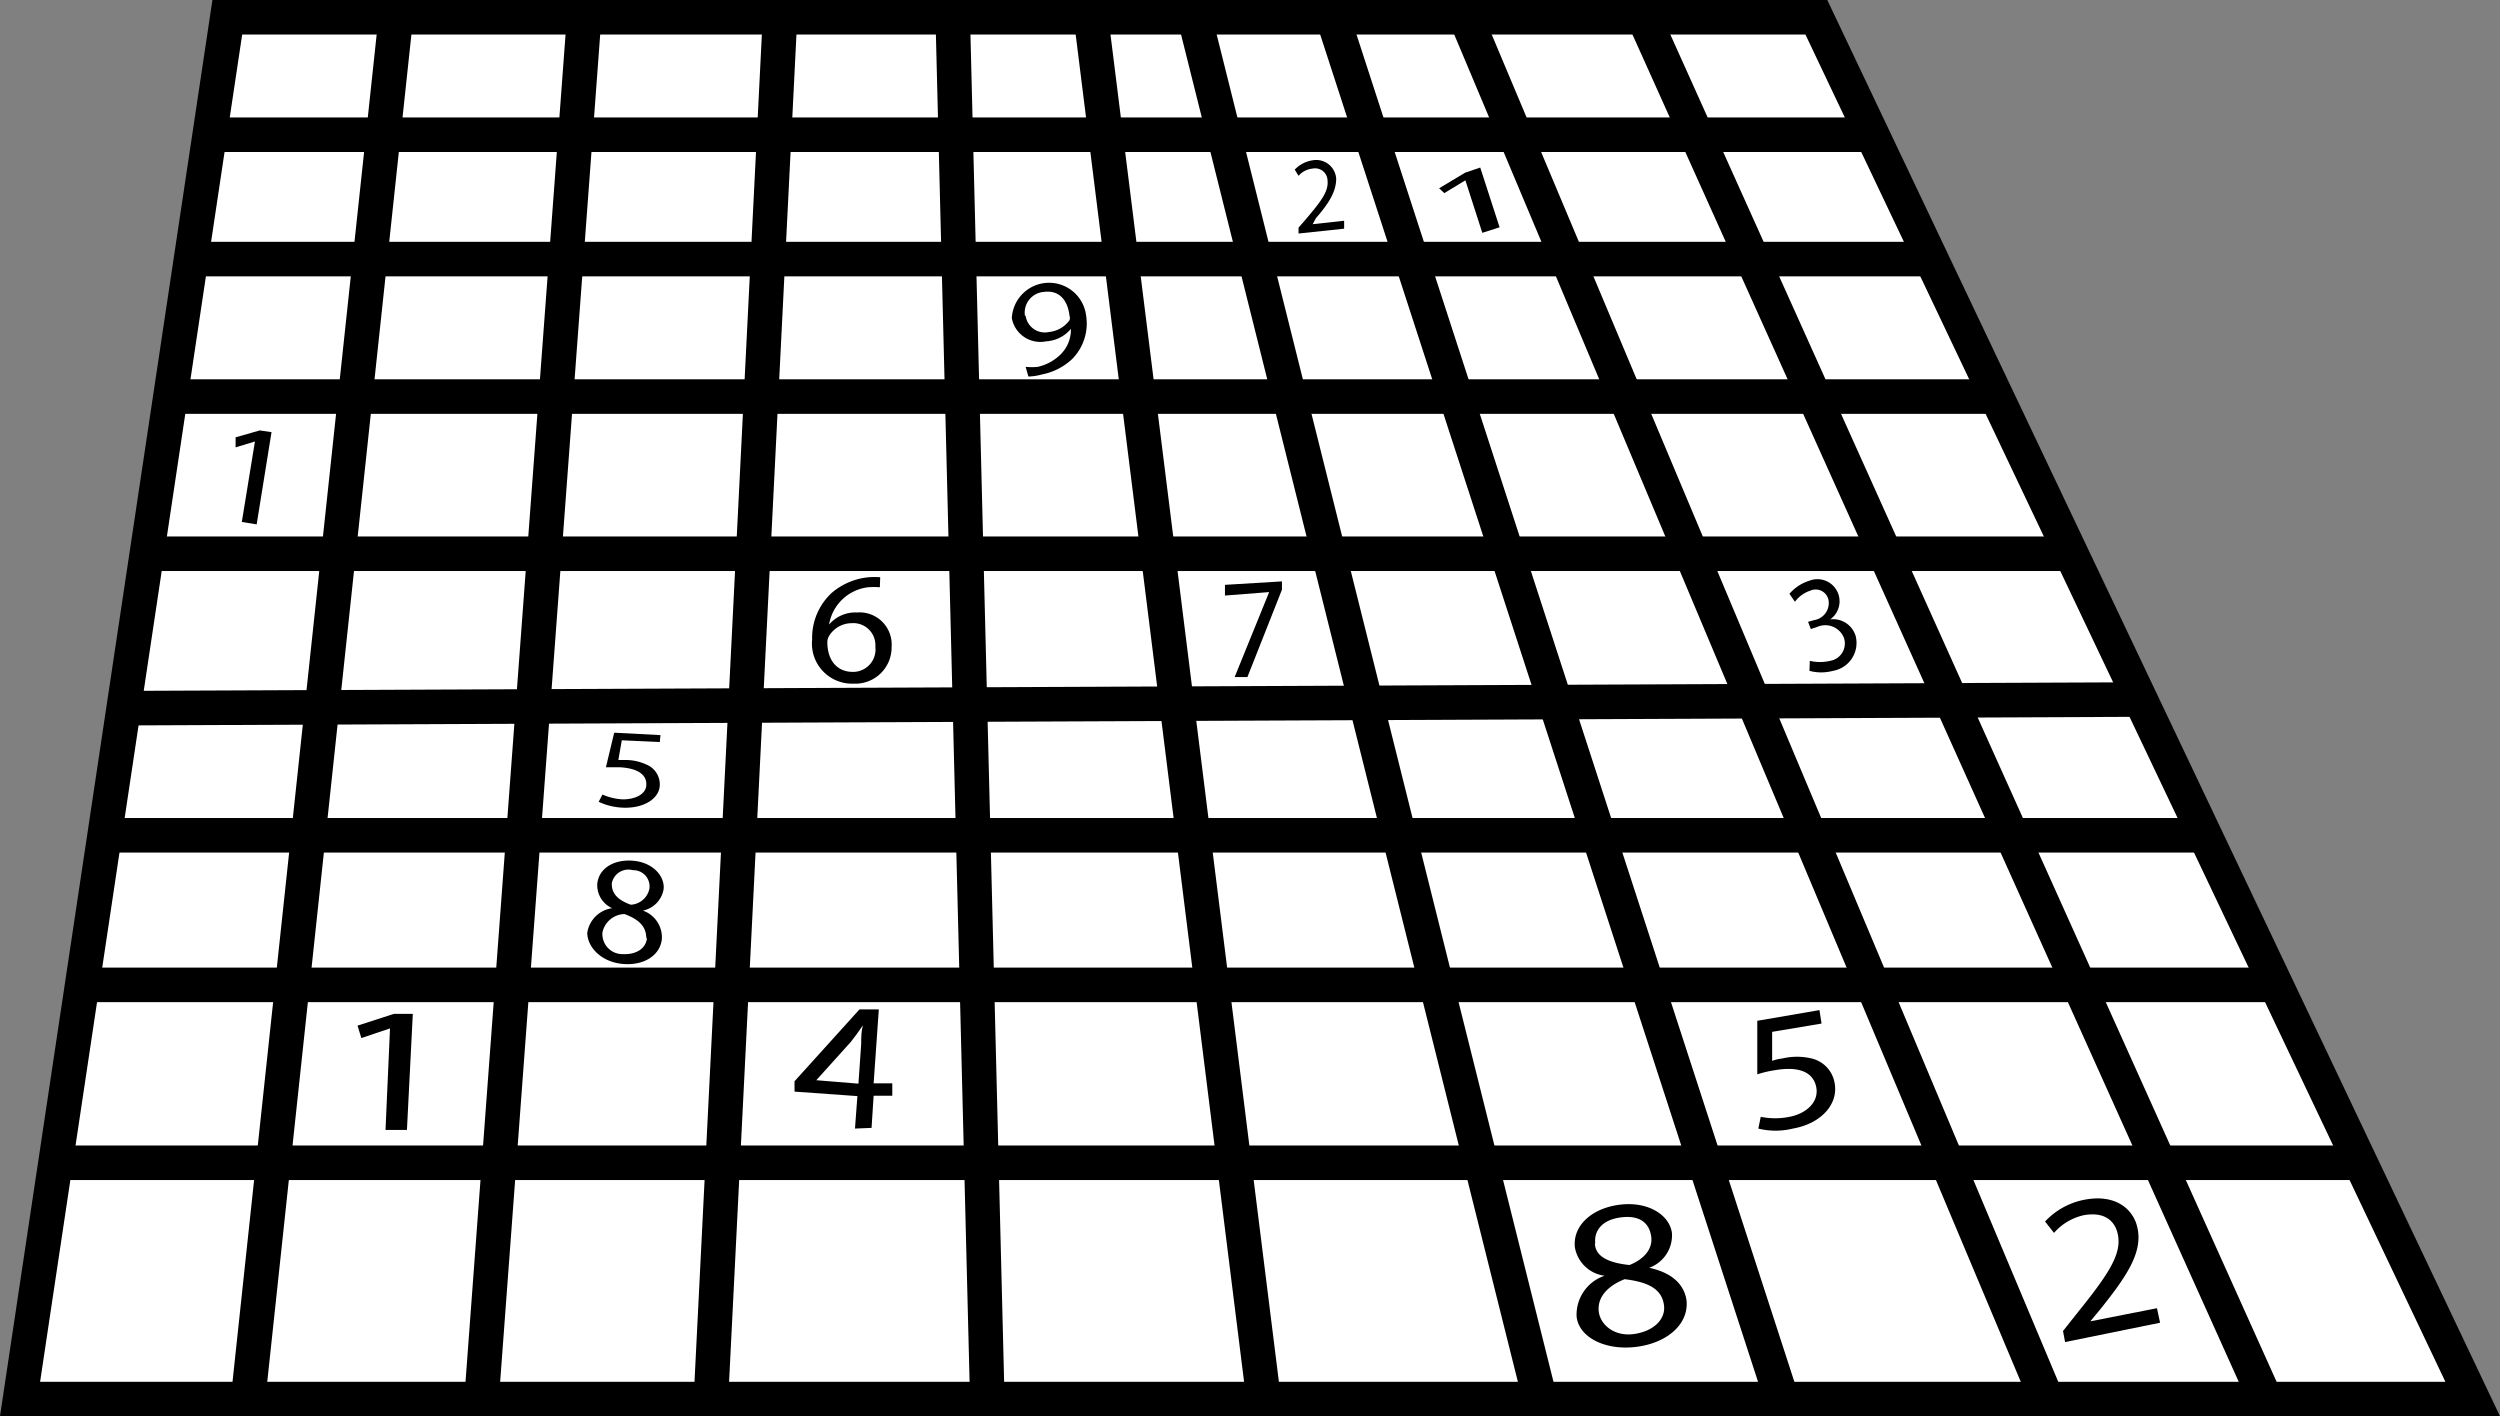 <svg xmlns="http://www.w3.org/2000/svg" viewBox="0 0 72.37 41"><rect x="0" y="0" width="72.37" height="41" fill="#808080" stroke="none"/><defs><style>.cls-1{fill:#fff;stroke:#000;stroke-miterlimit:10;}</style></defs><g id="Layer_2" data-name="Layer 2"><g id="Sudoku"><polygon class="cls-1" points="71.58 40.5 0.58 40.5 6.58 0.5 52.58 0.5 71.58 40.5"/><line class="cls-1" x1="6.07" y1="3.9" x2="54.19" y2="3.9"/><line class="cls-1" x1="55.91" y1="7.5" x2="5.53" y2="7.5"/><line class="cls-1" x1="4.93" y1="11.48" x2="57.79" y2="11.48"/><line class="cls-1" x1="4.25" y1="16.03" x2="59.96" y2="16.03"/><line class="cls-1" x1="61.96" y1="20.25" x2="3.58" y2="20.5"/><line class="cls-1" x1="3.03" y1="24.18" x2="63.83" y2="24.18"/><line class="cls-1" x1="65.89" y1="28.51" x2="2.38" y2="28.51"/><line class="cls-1" x1="1.61" y1="33.66" x2="68.33" y2="33.66"/><line class="cls-1" x1="47.58" y1="0.5" x2="65.58" y2="40.5"/><line class="cls-1" x1="42.43" y1="0.5" x2="59.25" y2="40.5"/><line class="cls-1" x1="51.58" y1="40.5" x2="38.58" y2="0.5"/><line class="cls-1" x1="34.58" y1="0.5" x2="44.58" y2="40.5"/><line class="cls-1" x1="36.58" y1="40.5" x2="31.58" y2="0.5"/><line class="cls-1" x1="27.58" y1="0.5" x2="28.58" y2="40.5"/><line class="cls-1" x1="11.46" y1="0.5" x2="7.18" y2="40.5"/><line class="cls-1" x1="13.94" y1="40.5" x2="16.91" y2="0.5"/><line class="cls-1" x1="22.58" y1="0.5" x2="20.58" y2="40.5"/><path d="M42.42,5.22h0l-.61.37-.15-.14L42.41,5l.44-.15.56,1.73-.5.16Z"/><path d="M17,27a.85.85,0,0,1,.72-.71h0a.73.73,0,0,1-.43-.71c.05-.46.51-.72,1.07-.66s.89.46.85.82a.76.76,0,0,1-.6.62h0a.82.82,0,0,1,.55.82c-.05.5-.56.79-1.17.72S17,27.4,17,27Zm1.71.17c0-.35-.21-.55-.63-.71a.67.67,0,0,0-.64.53.58.58,0,0,0,.58.63C18.43,27.64,18.7,27.45,18.73,27.15Zm-1-1.58c0,.29.19.47.55.6a.58.58,0,0,0,.54-.47.47.47,0,0,0-.48-.53A.49.49,0,0,0,17.71,25.57Z"/><path d="M37.59,6.76l0-.17.2-.23c.46-.54.67-.82.64-1.13A.36.36,0,0,0,38,4.88a.62.62,0,0,0-.41.21l-.11-.18A.9.9,0,0,1,38,4.64a.58.58,0,0,1,.68.53c0,.37-.2.7-.59,1.15L38,6.49h0l.91-.1,0,.23Z"/><path d="M24.75,32.67l.07-.94L23,31.6l0-.3,1.88-2.08.56,0-.15,2.14.54,0,0,.36-.54,0-.06.93Zm.1-1.3.08-1.15c0-.18,0-.36.05-.54h0c-.13.19-.23.33-.35.48l-1,1.11h0Z"/><path d="M37.11,16.83l0,.24-1,2.53-.37,0,1-2.46h0l-1.28.1,0-.31Z"/><path d="M29.69,10.62a1.82,1.82,0,0,0,.35,0,1.36,1.36,0,0,0,.63-.33A1,1,0,0,0,31,9.52h0a1,1,0,0,1-.71.36.84.84,0,0,1-1-.67,1.08,1.08,0,0,1,2.15-.08,1.46,1.46,0,0,1-.4,1.26,1.76,1.76,0,0,1-.88.45,1.61,1.61,0,0,1-.39.06Zm0-1.48a.56.56,0,0,0,.68.47.83.83,0,0,0,.59-.34.19.19,0,0,0,0-.13c-.05-.44-.29-.75-.74-.69A.6.6,0,0,0,29.67,9.14Z"/><path d="M11.29,29.77h0l-.83.28-.11-.36,1.05-.34.55,0-.17,3.36-.62,0Z"/><path d="M25.47,17a2.18,2.18,0,0,0-.34,0A1.3,1.3,0,0,0,24,18.08h0a1,1,0,0,1,.81-.35.93.93,0,0,1,1,1,1.05,1.05,0,0,1-1.11,1.06,1.16,1.16,0,0,1-1.19-1.28,1.77,1.77,0,0,1,.57-1.35,1.92,1.92,0,0,1,1.07-.45,2.19,2.19,0,0,1,.33,0Zm-.13,1.73a.64.64,0,0,0-.69-.69.77.77,0,0,0-.65.37.35.35,0,0,0-.05.18c0,.5.26.86.74.86A.65.65,0,0,0,25.34,18.72Z"/><path d="M19.1,21.48,18,21.43,17.9,22h.23a1.47,1.47,0,0,1,.6.14.62.62,0,0,1,.37.57c0,.41-.47.7-1.08.67a1.8,1.8,0,0,1-.69-.17l.11-.21a1.63,1.63,0,0,0,.59.14c.35,0,.67-.14.68-.42s-.22-.48-.78-.51h-.39l.24-1,1.34.07Z"/><path d="M52.73,29.63l-1.43.24v.84a1.33,1.33,0,0,1,.3-.07,1.82,1.82,0,0,1,.84,0,.88.88,0,0,1,.67.72c.11.61-.4,1.17-1.21,1.31a2.09,2.09,0,0,1-1,0l.07-.34a2.1,2.1,0,0,0,.83,0c.48-.09.85-.42.78-.84s-.45-.64-1.2-.51a3.23,3.23,0,0,0-.51.12l0-1.55,1.8-.31Z"/><path d="M7.38,12.78h0l-.56.17,0-.29.7-.2.34.05-.43,2.67L7,15.11Z"/><path d="M59.78,38.85l-.06-.32.38-.48c.92-1.14,1.32-1.73,1.21-2.3-.07-.38-.36-.69-1-.57a1.6,1.6,0,0,0-.85.51l-.26-.33a2.11,2.11,0,0,1,1.14-.63c.93-.18,1.44.3,1.54.84.14.7-.32,1.38-1.08,2.33l-.29.35h0l1.93-.38.09.42Z"/><path d="M52.39,19.13a1.28,1.28,0,0,0,.59,0,.51.51,0,0,0,.4-.66.58.58,0,0,0-.78-.32l-.18.06L52.34,18l.18-.05a.5.5,0,0,0,.41-.59.38.38,0,0,0-.53-.26.9.9,0,0,0-.44.32l-.16-.23a1.25,1.25,0,0,1,.58-.38.64.64,0,0,1,.6,1.12h0a.68.68,0,0,1,.74.49.82.82,0,0,1-.66,1,1.32,1.32,0,0,1-.68,0Z"/><path d="M45.64,38.12a1.19,1.19,0,0,1,.81-1.19v0a1,1,0,0,1-.86-.82c-.07-.64.51-1.15,1.33-1.24s1.42.32,1.48.83a1,1,0,0,1-.66,1v0c.61.13,1,.44,1.08.93.08.7-.56,1.25-1.46,1.36S45.71,38.71,45.64,38.12Zm2.53-.33c-.06-.49-.48-.68-1.14-.76-.53.21-.79.55-.75.93s.44.73,1,.66S48.22,38.21,48.17,37.79Zm-2-1.81c0,.41.43.58,1,.64.4-.16.68-.45.63-.82s-.3-.63-.87-.56S46.14,35.64,46.18,36Z"/></g></g></svg>